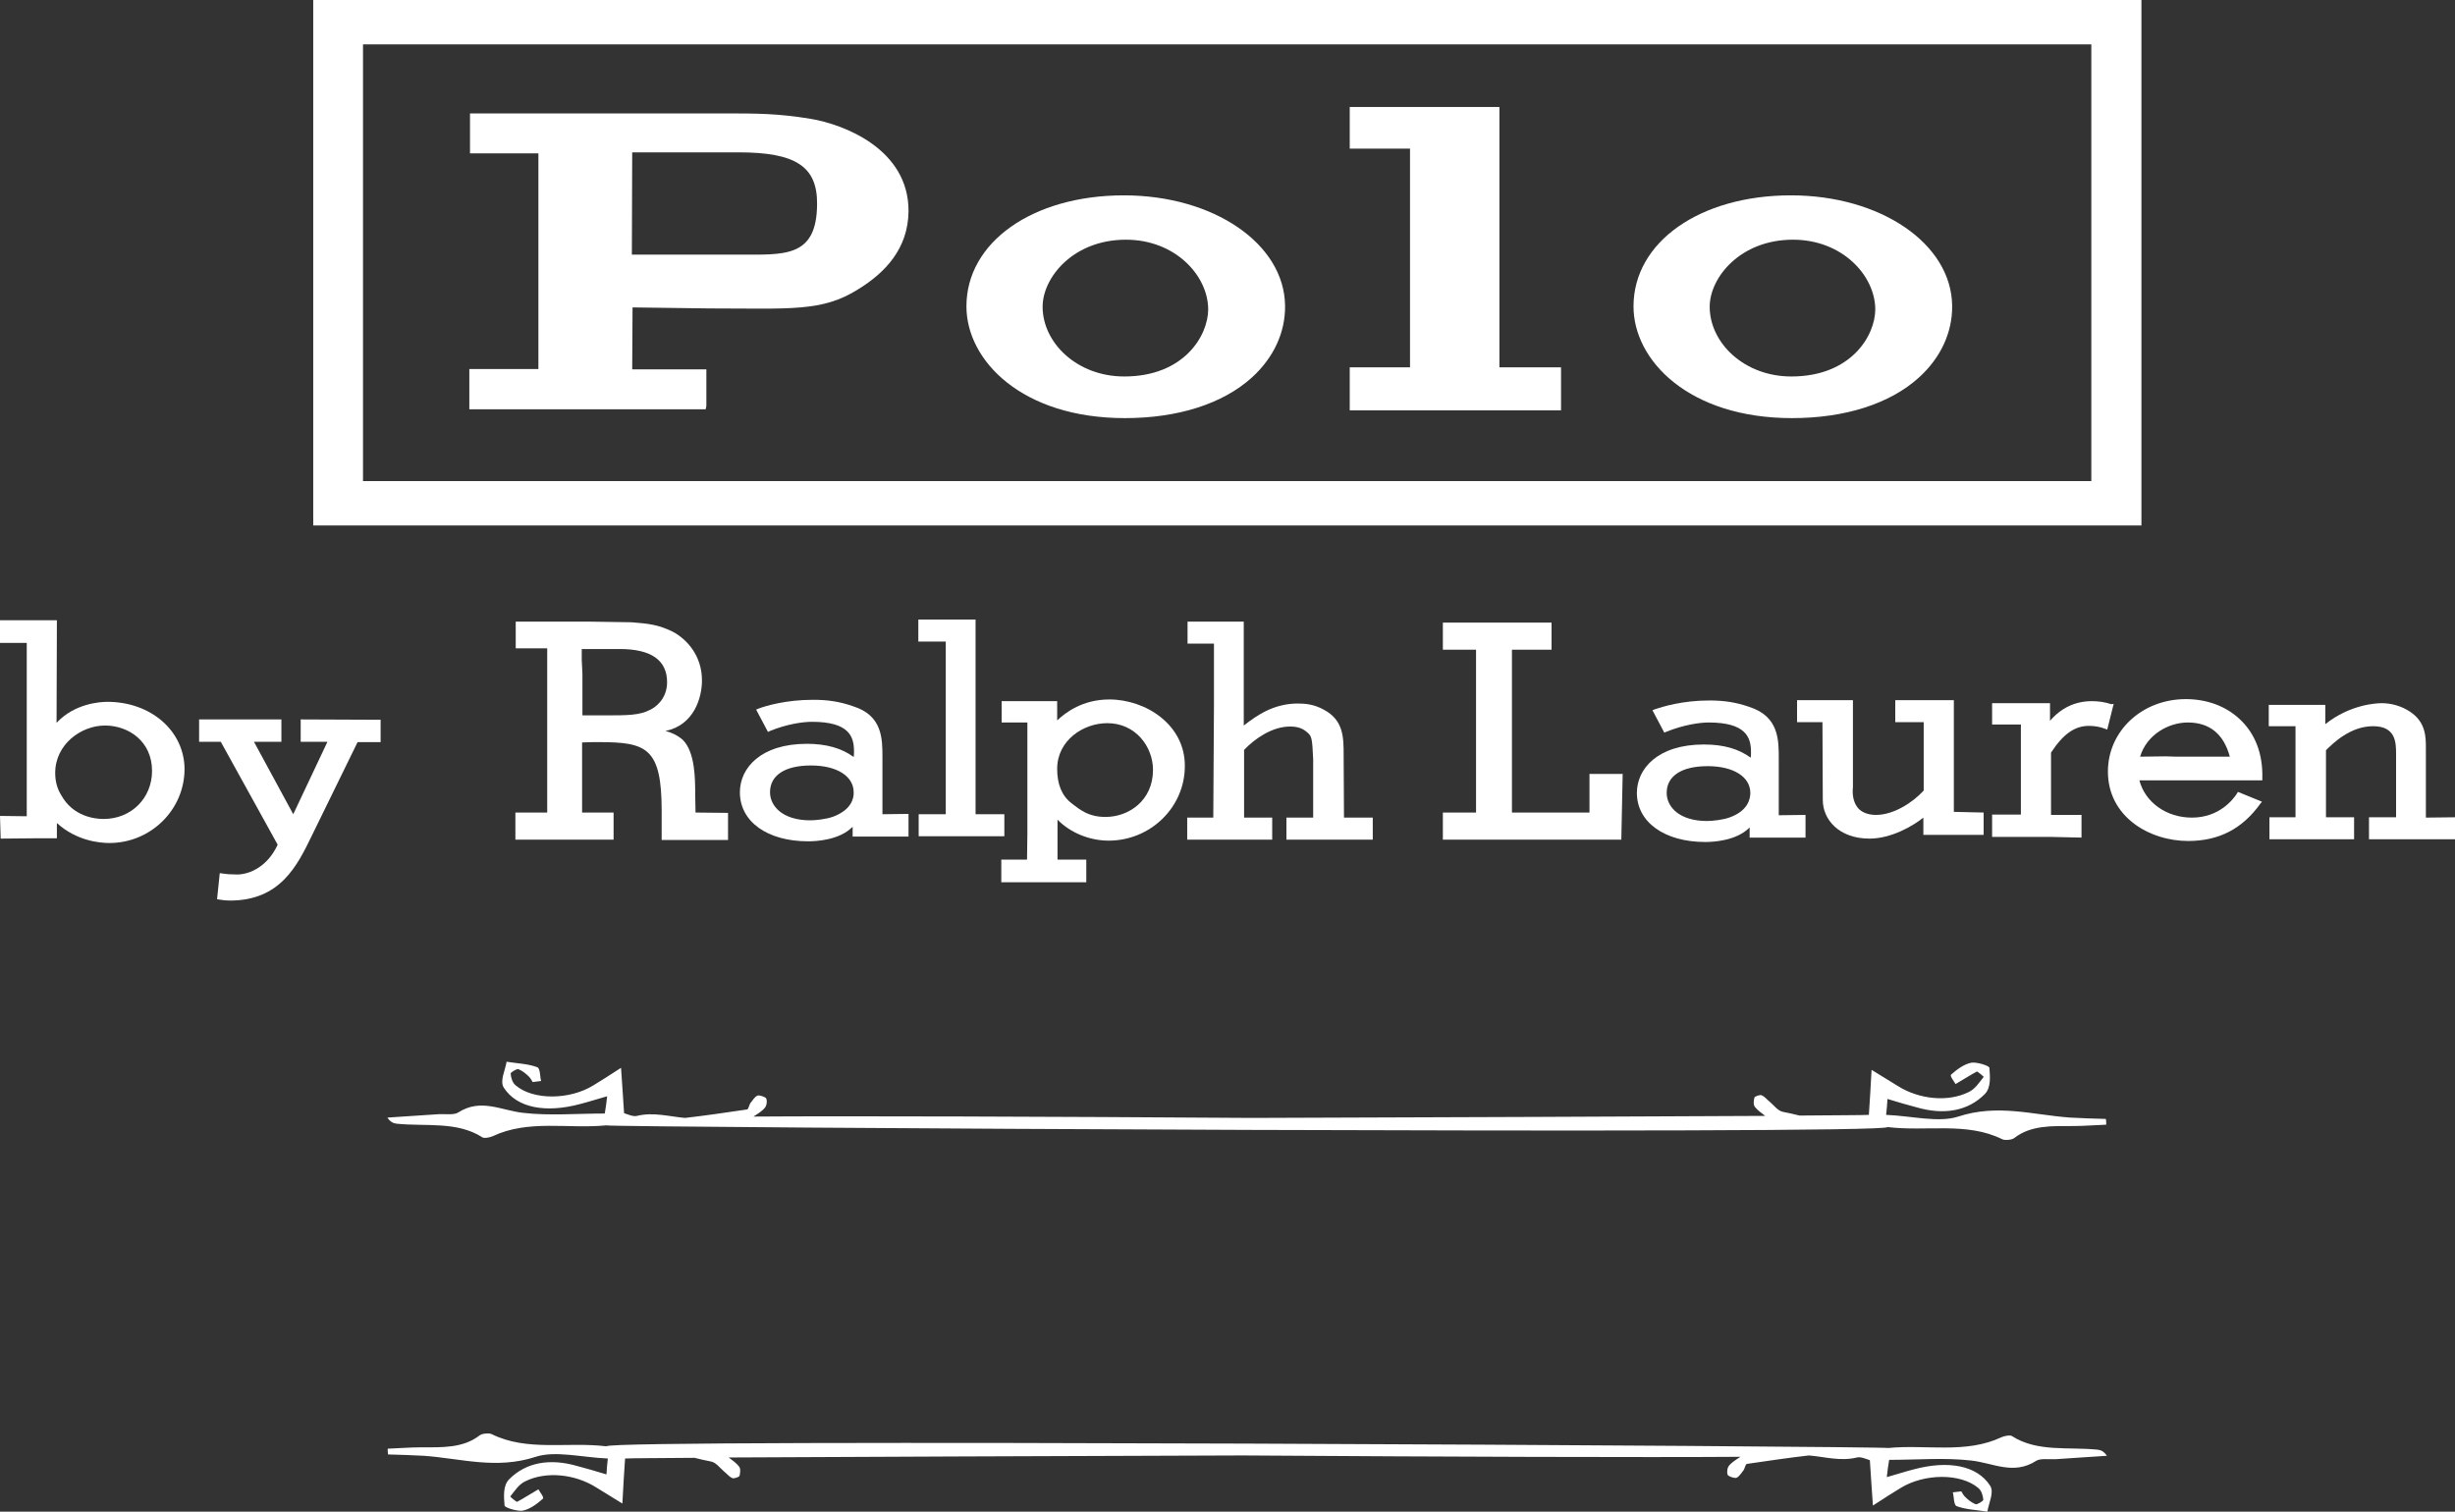 <?xml version="1.0" encoding="UTF-8"?>
<svg id="Layer_1" data-name="Layer 1" xmlns="http://www.w3.org/2000/svg" viewBox="0 0 725 446.5">
  <rect x="0" y="0" width="725" height="446.5" fill="#333333" stroke="none"/>
  <defs>
    <style>
      .cls-1 {
        fill: #fff;
      }
    </style>
  </defs>
  <g>
    <g>
      <path class="cls-1" d="m44.9,227.7c0,8.1-6.2,14.2-14.3,14.2-2.6,0-9-.7-12.5-7h0c-1.2-1.9-1.8-4.1-1.8-6.6,0-8.4,7.6-14,14.7-14,6.9,0,13.9,4.6,13.9,13.4m-13.2-20.4c-2.2,0-9.7.5-15,6.2l.1-30.3H0v6.7h7.9v51.2l-7.9-.1.2,6.7,10.9-.1h5.7v-4.5c5.8,5.3,12.7,5.9,15.5,5.9,12.2,0,22.2-9.8,22.2-21.9-.1-11.2-9.9-19.8-22.8-19.8"/>
      <path class="cls-1" d="m88.8,212.5v6.6h7.9l-10.1,21.4-11.6-21.4h8.1v-6.6h-24.3v6.6h6.4l16.8,30.4c-3,6.5-8.3,8.8-12,8.8-1.7,0-3.1-.1-4.3-.3l-.8-.1-.8,7.7.6.1c1.1.2,2.2.3,3.2.3,14.9,0,19.9-10.3,24.3-19.4l13.4-27.4h6.8v-6.6l-23.6-.1h0Z"/>
      <path class="cls-1" d="m171.8,195v-3.3h11.2c9.3,0,14,3.3,14,9.8,0,5.2-3.8,7.6-4.9,8.1-3.2,1.7-6.7,1.7-13.6,1.7h-6.5v-12.3l-.2-4Zm33.6,45l-.1-5.4c0-4.4,0-12.5-3.7-16.1-1.6-1.4-3.5-2.2-5.1-2.6,8.5-1.7,10.8-9.9,10.8-14.9,0-7.4-4.5-12.2-8.6-14.4-4.3-2.1-7.1-2.4-12.2-2.8l-13.1-.2h-21.1v7.9h9.3v48.5h-9.4v8h29v-8h-9.3v-20.7c1.6-.1,3.3-.1,4.9-.1,14.1,0,18.6,1.6,18.6,20.3v8.6h19.6v-8l-9.6-.1h0Z"/>
      <path class="cls-1" d="m246.1,241.2h0c-2.1.8-5.4,1.1-6.8,1.1-8.2,0-11.9-4.2-11.9-8.3,0-5,4.4-7.9,12.1-7.9s12.6,3.2,12.6,7.9c.1,1.8-.7,5.2-6,7.2m14.5-.7v-16.8c0-5.5,0-12.4-8.7-15.1-4-1.4-7.5-1.9-11.8-1.9-8,0-14,1.8-16.1,2.6l-.7.3,3.5,6.6.6-.3c4.9-2,9.6-2.7,12.4-2.7,11,0,12.4,4.4,12.4,8.7,0,.6,0,1.2-.1,1.7-3.5-2.6-8.1-3.9-13.8-3.9-13.7,0-19.8,7.2-19.8,14.3,0,8.7,8.1,14.5,20.2,14.5,2.2,0,9.2-.3,13.1-4.3v2.9h16.5v-6.7l-7.7.1h0Z"/>
    </g>
    <polygon class="cls-1" points="288.1 240.5 288.1 183 271.2 183 271.2 189.5 279.3 189.5 279.3 240.5 271.3 240.5 271.3 247 296.6 247 296.6 240.5 288.1 240.5"/>
    <g>
      <path class="cls-1" d="m340.5,227.4c0,9.1-7.2,13.9-14,13.9-4.9,0-7.3-1.9-10-4h0c-2.9-2.2-4.3-5.6-4.3-10.2,0-8.4,7.7-13.5,14.8-13.5,8.4,0,13.5,7,13.5,13.8m-12.9-20.8c-7.8,0-12.9,3.8-15.4,6.2v-5.7h-16.4v6.3h7.6v33l-.1,7.5h-7.6v6.7h25.1v-6.7h-8.5v-11.8c3.8,3.9,9.5,6.2,15.1,6.2,12.4,0,22.5-9.9,22.5-22,.1-12.2-11.5-19.7-22.3-19.7"/>
      <path class="cls-1" d="m396.9,241.5l-.1-18.3c0-5.4,0-10.5-5.9-13.6-2.9-1.6-5.5-1.8-7.6-1.8-7.1,0-12,3.4-16,6.5v-30.7h-16.6v6.5h7.8v18l-.2,33.4h-7.7v6.5h25.1v-6.5h-8.3v-20c3.2-3.4,8.4-6.9,13.5-6.9,1,0,3.2,0,5,1.6,1.5,1.2,1.6,1.7,1.9,8v17.3h-7.9v6.5h25.5v-6.5h-8.5Z"/>
    </g>
    <polygon class="cls-1" points="469.4 228.6 469.4 240 446.5 240 446.5 191.9 458.2 191.9 458.2 183.9 426.1 183.9 426.1 191.9 435.9 191.9 435.9 240 426.1 240 426.1 248 478.8 248 479.2 228.6 469.4 228.6"/>
    <g>
      <path class="cls-1" d="m516.9,234.2c0,1.9-.8,5.3-6,7.2h0c-2.1.8-5.3,1.1-6.8,1.1-8.2,0-11.9-4.2-11.9-8.3,0-5,4.4-7.9,12.1-7.9s12.6,3.2,12.6,7.9m8.4,6.6v-16.8c0-5.5,0-12.4-8.7-15.2-4-1.4-7.6-1.9-11.8-1.9-8.1,0-14,1.9-16.1,2.6l-.7.3,3.5,6.6.7-.3c5-2,9.7-2.7,12.4-2.7,11,0,12.5,4.4,12.5,8.7,0,.6,0,1.2-.1,1.7-3.5-2.6-8-3.9-13.8-3.9-13.7,0-19.8,7.2-19.8,14.3,0,8.6,8.1,14.5,20.2,14.5,2.2,0,9.2-.3,13.1-4.3v3h16.5v-6.7l-7.9.1h0Z"/>
      <path class="cls-1" d="m577,239.8v-33h-17.3v6.5h8.4v20.2c-3.3,3.6-8.9,7.2-14.1,7.2-2.1,0-3.8-.6-5-1.7-1.4-1.4-2.1-3.7-1.8-6.5v-25.7h-16.5v6.5h7.5l.1,23c0,5.7,4.7,11.4,13.8,11.4,6.4,0,12.8-3.7,15.9-6.2v5.1h17.8v-6.6l-8.8-.2h0Z"/>
      <path class="cls-1" d="m623.5,208c-1.8-.6-3.7-.9-5.7-.9-5,0-9.1,2-12.4,5.8v-5.2h-17.1v6.3h8.5v26.6h-8.5v6.6h17.4l9,.2v-6.7h-9v-18.4c3.6-5.5,7-7.9,11.2-7.9,1.7,0,3.3.3,4.6.8l.8.3,1.9-7.6-.7.1Z"/>
      <path class="cls-1" d="m658.5,223.5h-15.7l-3.3-.1-7.5.1c2-6.6,8.5-10.1,14.1-10.1,6.4,0,10.6,3.4,12.4,10.1m9.6,7v-.6c.2-7.2-2.1-13.3-6.8-17.6-4.1-3.8-9.7-5.8-15.8-5.8-12.9,0-23,9.4-23,21.4,0,13.3,12.2,20.5,23.7,20.5,9.1,0,16-3.6,21.3-11l.5-.6-7.1-2.9-.3.5c-1.1,1.7-5.2,7.1-13.3,7.1-7.5,0-13.8-4.5-15.5-11h36.3Z"/>
      <path class="cls-1" d="m716.4,241.5v-20.6c0-3.2,0-7.6-4.7-10.7-2.4-1.6-5.4-2.5-8.3-2.5-1.5,0-9.3.3-16.7,6.2v-5.7h-16.7v6.3h7.9v26.9h-7.7v6.5h25v-6.5h-8.3v-19.8c2.1-2.1,7.2-7.1,13.9-7.1s6.8,4.8,6.8,8.2v18.7h-8v6.5h25.4v-6.5l-8.6.1h0Z"/>
    </g>
    <path class="cls-1" d="m107.2,13.1h510.4v129H107.2V13.1Zm-14.7,142.1h539.9V0H92.5v155.2Z"/>
    <polygon class="cls-1" points="461 121.2 398.6 121.2 398.6 108.5 416.4 108.5 416.4 43.9 398.6 43.9 398.6 31.6 442.8 31.6 442.8 108.5 461 108.5 461 121.2"/>
    <g>
      <path class="cls-1" d="m332,111.2c-13.9,0-24.1-9.9-24.1-20.6,0-8.6,9-19.8,24.6-19.8,14.5,0,24.2,10.5,24.3,20.5,0,7.9-7.2,19.9-24.8,19.9m-.1-53.5c-26.9,0-46.5,13.8-46.5,32.8,0,16,16.4,33,46.8,33,15.6,0,28.9-4.2,37.5-12,6.4-5.8,9.9-13.3,9.8-21.2-.2-18.3-21.1-32.6-47.6-32.6"/>
      <path class="cls-1" d="m529,111.2c-13.9,0-24.1-9.9-24.1-20.6,0-8.6,9-19.8,24.6-19.8,14.5,0,24.2,10.5,24.3,20.5,0,7.9-7.2,19.9-24.8,19.9m-.1-53.5c-26.9,0-46.5,13.8-46.5,32.8,0,16,16.4,33,46.8,33,15.6,0,28.9-4.2,37.5-12,6.4-5.8,9.9-13.3,9.8-21.2-.2-18.3-21.1-32.6-47.6-32.6"/>
      <path class="cls-1" d="m218,75.2h-31.4l.1-30.2h31.4c16.8,0,23.3,4.1,23.2,15.3-.1,16-9.8,14.9-23.3,14.9m21.4-40.1c-9.7-1.6-16-1.6-25.3-1.6h-75.3v11.8h20.2v63.7h-20.4v11.9h69.8l.2-1v-10.8h-21.9l.1-18.3,22.6.3c23.9,0,33.4,1.1,44.1-5.7,7.8-4.8,14.7-11.9,14.8-23,.1-18.4-19.2-25.7-28.9-27.3"/>
    </g>
  </g>
  <g>
    <path class="cls-1" d="m557.4,332.9c11.6,1.4,23.4-1.6,33.9,3.6.8.4,2.9.2,3.6-.4,4.9-3.8,11.2-3.5,17.4-3.5,3.2,0,6.5-.3,9.7-.4,0-.6,0-1.1-.1-1.7-3.5-.1-7.1-.2-10.6-.4-11-.8-21.4-4.1-33-.3-5.8,1.9-13.8-.2-21.3-.5.2-1.7.3-3.1.4-4.7,3.3,1,6,1.8,8.7,2.5,8,2.3,15.1,1.1,20.1-4,1.8-1.9,1.5-5.1,1.3-7.7,0-.6-3.8-1.8-5.4-1.5-2.3.5-4.3,2.1-5.9,3.5-.5.4.9,2,1.3,2.8,2.6-1.5,4.4-2.7,6.3-3.7.1-.1,2.1,1.5,2,1.6-1.3,1.6-2.5,3.6-4.5,4.5-6.1,3-14.6,2.1-20.8-1.8-2.1-1.3-4.2-2.6-7.8-4.8-.3,5.3-.5,9.3-.8,13.3-2,.1-9.4.1-20.5.2-1.6-.4-3.3-.8-4.9-1.1-1.5-.3-2.6-1.9-3.9-3-.8-.6-1.4-1.5-2.4-1.9-.4-.2-2,.3-2.1.7-.2.9-.4,2.1.2,2.8.7.9,1.8,1.7,3,2.6-35.1.2-94.8.4-151.8.6-59.4-.4-119.6-.6-147-.4,1.6-1,2.6-1.7,3.3-2.5.6-.7.8-1.9.5-2.8-.2-.5-2-1.1-2.6-.9-.9.4-1.4,1.4-2,2.1-.5.6-.6,1.9-1.1,2-6.1.9-12.2,1.8-18.3,2.5-4.6-.4-9.4-1.8-14.2-.6-1.1.3-2.8-.5-3.8-.8-.3-4.2-.5-8.1-.9-13.4-3.9,2.5-6,3.9-8.2,5.2-7,4.3-17.7,4.4-22.9,0-1-.8-1.4-2.3-1.5-3.5,0-.4,1.9-1.5,2.3-1.3,1.2.5,2.2,1.3,3.1,2.2.5.5.8,1.1,1.1,1.6.8-.1,1.7-.2,2.5-.3-.4-1.4-.2-3.8-1.2-4.1-2.7-1-5.9-1.1-9-1.6-.4,2.6-2.1,5.7-.8,7.7,3.9,6,12.4,7.5,22.5,4.8,2.4-.6,4.8-1.4,8-2.3-.2,1.9-.4,3.3-.7,5.1-8.4,0-16.4.7-24.1-.2-6.5-.7-12.5-4.4-19.2-.1-1.2.8-3.9.4-5.8.5-5,.3-10,.7-15.1,1,.8,1.2,1.7,1.7,2.7,1.8,8.5.9,17.8-.8,25.3,4,.5.4,2.2.1,3.1-.3,10.6-5,22.2-2.1,33.5-3.2.1.6,378.4,2.8,378.4.5"/>
    <path class="cls-1" d="m179.1,427.2c-11.6-1.4-23.4,1.6-33.9-3.6-.8-.4-2.9-.2-3.6.4-4.9,3.8-11.2,3.5-17.4,3.5-3.2,0-6.5.3-9.7.4,0,.6,0,1.1.1,1.7,3.5.1,7.1.2,10.6.4,11,.8,21.4,4.1,33,.3,5.8-1.9,13.8.2,21.3.5-.2,1.7-.3,3.1-.4,4.7-3.3-1-6-1.8-8.7-2.5-8-2.3-15.1-1.1-20.1,4-1.8,1.9-1.5,5.1-1.3,7.7,0,.6,3.9,1.8,5.4,1.5,2.3-.5,4.3-2.1,5.9-3.5.5-.4-.9-2-1.3-2.8-2.6,1.5-4.4,2.7-6.3,3.7-.1.1-2.1-1.5-2-1.6,1.3-1.6,2.5-3.6,4.5-4.5,6.1-3,14.6-2.1,20.8,1.8,2.1,1.3,4.2,2.6,7.8,4.8.3-5.3.5-9.3.8-13.3,2-.1,9.4-.1,20.5-.2,1.6.4,3.3.8,4.9,1.1,1.5.3,2.6,1.9,3.9,3,.8.6,1.4,1.5,2.4,1.9.4.2,2-.3,2.1-.7.2-.9.4-2.1-.2-2.8-.7-.9-1.8-1.7-3-2.6,35.1-.2,94.8-.4,151.8-.6,59.4.4,119.6.6,147,.4-1.6,1-2.6,1.7-3.3,2.5-.6.7-.8,1.9-.5,2.8.2.5,2,1.1,2.6.9.9-.4,1.4-1.4,2-2.1.5-.6.6-1.9,1.1-2,6.1-.9,12.2-1.8,18.3-2.5,4.7.4,9.4,1.8,14.2.6,1.1-.3,2.8.5,3.8.8.3,4.2.5,8.1.9,13.4,3.9-2.5,6-3.9,8.2-5.2,7-4.3,17.7-4.4,22.9,0,1,.8,1.4,2.3,1.5,3.5,0,.4-1.9,1.5-2.3,1.3-1.2-.5-2.2-1.3-3.1-2.2-.5-.5-.8-1.1-1.1-1.6-.8.1-1.7.2-2.5.3.4,1.4.2,3.8,1.2,4.1,2.7,1,5.9,1.1,9,1.6.4-2.6,2.1-5.7.8-7.7-3.9-6-12.4-7.5-22.5-4.8-2.4.6-4.8,1.4-8,2.3.2-1.9.4-3.3.7-5.1,8.4,0,16.4-.7,24.2.2,6.5.7,12.5,4.4,19.2.1,1.2-.8,3.8-.4,5.8-.5,5-.3,10-.7,15.1-1-.8-1.2-1.7-1.7-2.7-1.8-8.5-.9-17.8.8-25.3-4-.5-.4-2.2-.1-3.1.3-10.6,5-22.2,2.1-33.5,3.2-.1-.5-378.5-2.8-378.5-.5"/>
  </g>
</svg>